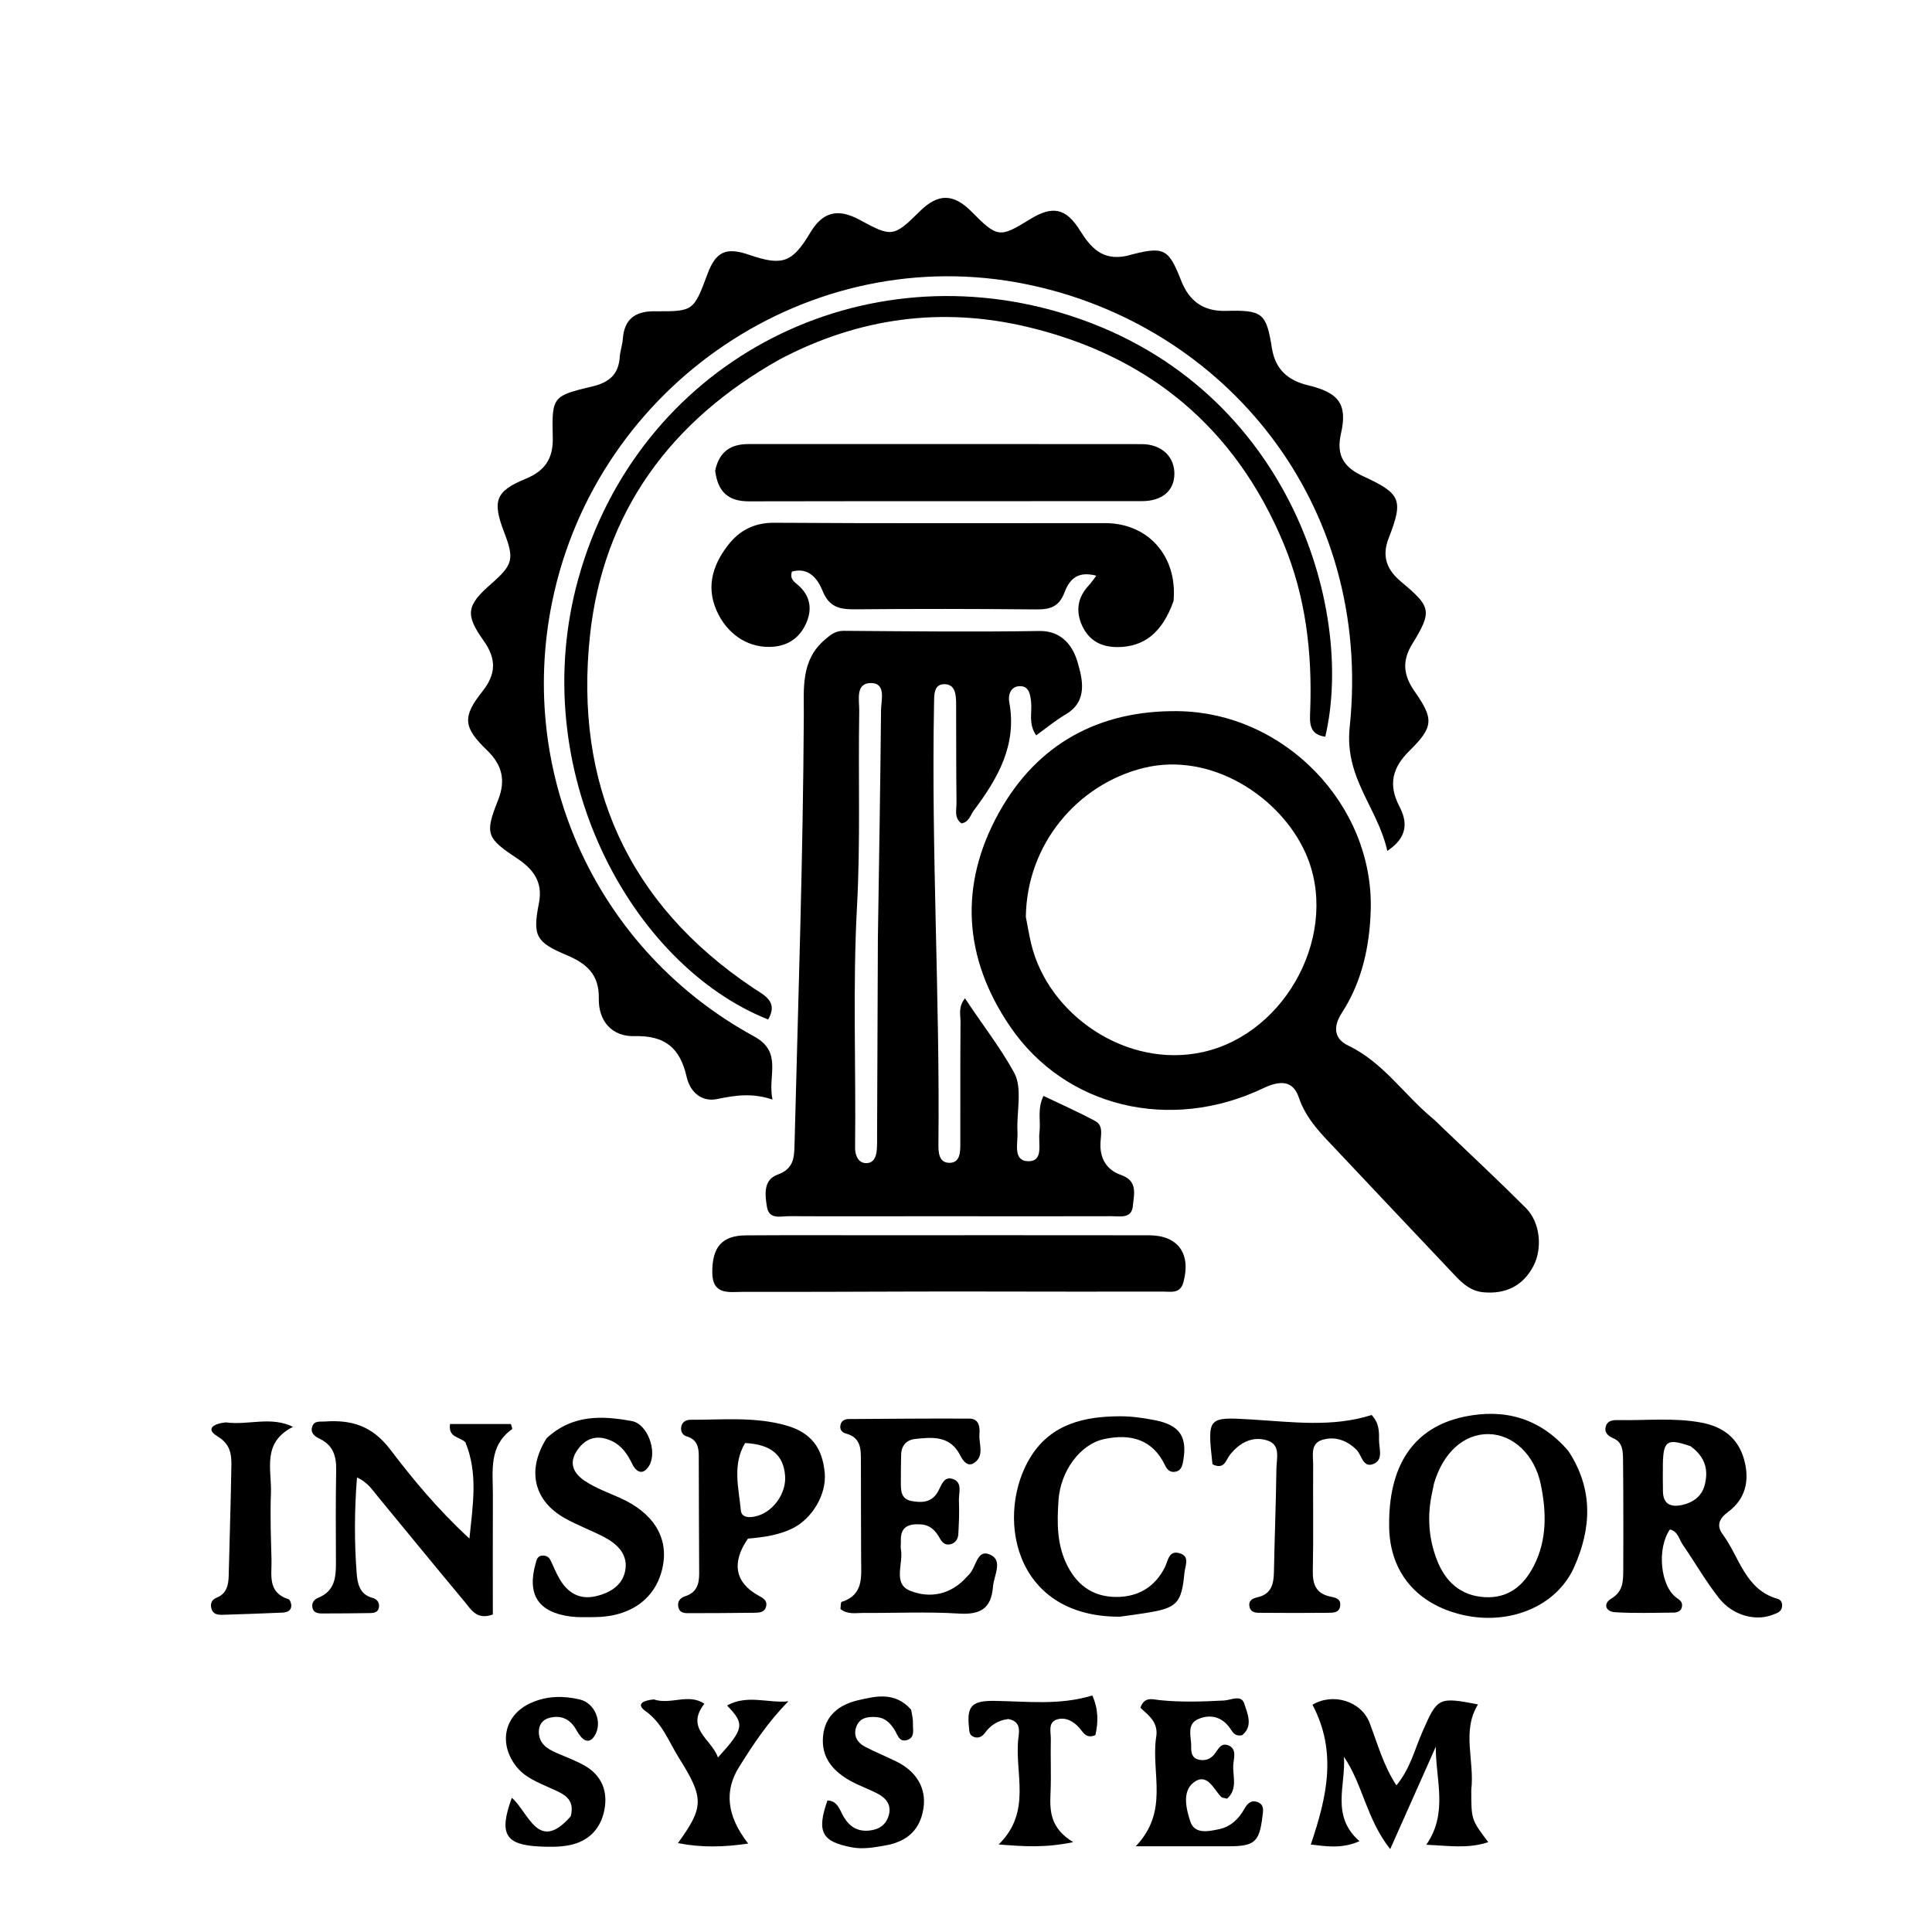 <svg version="1.1" id="Layer_1" xmlns="http://www.w3.org/2000/svg" xmlns:xlink="http://www.w3.org/1999/xlink" x="0px" y="0px"
	 width="100%" viewBox="0 0 464 464" enable-background="new 0 0 464 464" xml:space="preserve">
<path fill="#000000" opacity="1" stroke="none" 
	d="
M270.543,61.461 
	C279.566,59.031 280.558,59.485 283.688,67.433 
	C285.614,72.321 288.998,74.808 294.405,74.667 
	C303.196,74.436 304.119,75.123 305.462,83.572 
	C306.29,88.786 309.369,91.381 314.174,92.536 
	C321.482,94.292 323.687,97.025 322.055,104.129 
	C320.815,109.526 322.927,112.316 327.378,114.371 
	C336.43,118.552 337.123,119.988 333.521,129.216 
	C331.766,133.71 333.124,136.897 336.526,139.739 
	C343.696,145.73 344.03,146.76 339.18,154.654 
	C336.592,158.866 337.107,162.299 339.792,166.125 
	C344.398,172.69 344.272,174.626 338.539,180.274 
	C334.442,184.311 333.317,188.37 336.086,193.669 
	C337.932,197.203 338.306,200.973 333.18,204.36 
	C330.874,193.914 322.861,186.932 324.149,174.626 
	C329.787,120.771 294.103,77.989 246.522,68.267 
	C194.466,57.63 143.266,92.376 132.598,144.596 
	C124.08,186.295 143.557,228.441 181.081,248.891 
	C188.098,252.715 184.275,258.327 185.53,264.076 
	C180.59,262.414 176.47,263.081 172.257,263.95 
	C168.283,264.769 165.67,262.019 164.911,258.647 
	C163.343,251.682 159.712,248.64 152.362,248.846 
	C146.997,248.995 143.696,245.243 143.812,239.773 
	C143.934,234.021 140.808,231.379 136.169,229.424 
	C128.716,226.284 127.871,224.838 129.437,216.865 
	C130.441,211.753 128.017,208.689 124.103,206.096 
	C116.864,201.303 116.39,200.241 119.594,192.235 
	C121.55,187.344 120.585,183.668 116.899,180.116 
	C111.235,174.656 111.02,172.147 115.864,166.044 
	C119.165,161.885 119.256,158.218 116.145,153.869 
	C111.641,147.574 112.099,145.363 117.838,140.339 
	C123.224,135.624 123.564,134.313 121.08,127.83 
	C118.193,120.294 118.988,117.983 126.201,115.012 
	C130.79,113.123 132.879,110.247 132.755,105.118 
	C132.514,95.211 132.7,95.092 142.31,92.798 
	C146.222,91.864 148.55,89.964 148.83,85.814 
	C148.93,84.329 149.476,82.875 149.583,81.39 
	C149.926,76.615 152.597,74.728 157.181,74.755 
	C166.566,74.811 166.566,74.76 169.931,65.766 
	C171.937,60.405 174.375,59.29 179.924,61.197 
	C187.943,63.954 190.293,63.095 194.634,55.821 
	C197.566,50.908 201.224,49.96 206.398,52.772 
	C214.206,57.015 214.618,56.958 220.92,50.739 
	C225.32,46.397 228.984,46.438 233.382,50.879 
	C239.529,57.086 240.094,57.16 247.319,52.688 
	C252.767,49.317 255.992,49.931 259.375,55.348 
	C261.913,59.411 264.71,62.677 270.543,61.461 
z"/>
<path fill="#000000" opacity="1" stroke="none" 
	d="
M225,292.094 
	C212.84,292.103 201.18,292.148 189.521,292.082 
	C187.529,292.071 184.722,292.993 184.204,289.888 
	C183.716,286.967 183.252,283.364 186.791,282.09 
	C190.515,280.748 190.736,278.214 190.816,275.048 
	C191.685,240.601 192.868,206.163 193.05,171.698 
	C193.083,165.435 192.271,158.656 198.044,153.679 
	C199.521,152.405 200.602,151.486 202.654,151.502 
	C218.31,151.618 233.971,151.793 249.623,151.543 
	C255.225,151.454 257.765,155.444 258.809,159.068 
	C259.947,163.02 261.375,168.388 255.957,171.562 
	C253.558,172.968 251.394,174.777 248.851,176.598 
	C246.925,173.824 247.902,171.105 247.637,168.605 
	C247.433,166.675 247.114,164.623 244.704,164.806 
	C242.688,164.959 242.072,166.939 242.387,168.632 
	C244.295,178.879 239.664,186.927 233.889,194.624 
	C233.035,195.763 232.744,197.451 230.905,197.752 
	C229.075,196.418 229.741,194.428 229.72,192.722 
	C229.624,184.895 229.66,177.065 229.629,169.237 
	C229.62,167.021 229.544,164.278 226.743,164.316 
	C224.183,164.351 224.365,167.052 224.326,169.041 
	C223.642,204.348 225.75,239.628 225.377,274.932 
	C225.355,276.981 225.571,279.421 228.256,279.261 
	C230.516,279.126 230.63,276.827 230.633,274.947 
	C230.648,265.119 230.608,255.291 230.684,245.464 
	C230.698,243.744 230.068,241.857 231.763,239.762 
	C235.778,245.894 240.254,251.55 243.568,257.631 
	C245.624,261.401 244.096,267.076 244.366,271.886 
	C244.513,274.507 243.168,278.82 246.93,278.885 
	C250.739,278.951 249.3,274.611 249.639,272.035 
	C249.999,269.298 249.045,266.426 250.608,263.204 
	C254.842,265.234 259.051,267.078 263.077,269.258 
	C264.992,270.295 264.401,272.565 264.3,274.312 
	C264.075,278.166 265.734,280.967 269.187,282.169 
	C273.366,283.624 272.324,286.82 272.081,289.594 
	C271.804,292.766 268.996,292.082 266.975,292.09 
	C253.15,292.141 239.325,292.103 225,292.094 
M210.835,225.499 
	C211.108,207.205 211.43,188.912 211.593,170.617 
	C211.614,168.208 212.872,164.106 209.252,164.042 
	C205.351,163.974 206.403,168.153 206.359,170.772 
	C206.093,186.408 206.67,202.053 205.823,217.682 
	C204.778,236.967 205.59,256.268 205.363,275.559 
	C205.359,275.891 205.374,276.228 205.425,276.555 
	C205.65,277.982 206.326,279.229 207.831,279.333 
	C209.709,279.463 210.381,278.012 210.55,276.413 
	C210.69,275.095 210.642,273.754 210.647,272.424 
	C210.705,257.115 210.758,241.807 210.835,225.499 
z"/>
<path fill="#000000" opacity="1" stroke="none" 
	d="
M346.812,271.186 
	C353.553,277.654 360.14,283.778 366.486,290.141 
	C369.922,293.587 370.492,299.811 368.27,304.061 
	C365.822,308.742 361.704,310.845 356.306,310.365 
	C353.404,310.107 351.439,308.452 349.579,306.481 
	C340.098,296.433 330.585,286.416 321.127,276.346 
	C317.511,272.496 313.721,268.902 311.92,263.546 
	C310.527,259.404 307.354,259.464 303.411,261.345 
	C281.05,272.01 255.821,265.97 242.579,246.515 
	C231.41,230.106 230.225,212.61 239.917,195.157 
	C249.131,178.566 264.038,170.594 282.768,170.793 
	C308.532,171.067 329.934,193.358 329.202,218.563 
	C328.948,227.295 327.103,235.796 322.279,243.23 
	C320.001,246.74 320.528,249.542 323.777,251.099 
	C332.165,255.117 337.165,262.864 344.009,268.549 
	C344.903,269.292 345.71,270.141 346.812,271.186 
M246.373,220.223 
	C246.789,222.339 247.137,224.47 247.631,226.567 
	C251.691,243.775 270.619,256.734 288.899,252.669 
	C309.176,248.161 321.967,223.654 313.533,204.847 
	C307.436,191.252 290.764,180.493 274.732,184.419 
	C258.743,188.334 246.571,202.807 246.373,220.223 
z"/>
<path fill="#000000" opacity="1" stroke="none" 
	d="
M281.843,144.357 
	C279.12,151.984 274.754,155.391 268.378,155.407 
	C264.463,155.417 261.545,153.823 259.923,150.334 
	C258.309,146.863 258.742,143.526 261.462,140.627 
	C262.116,139.93 262.641,139.112 263.294,138.259 
	C259.6,137.325 257.192,138.244 255.668,142.252 
	C254.315,145.813 252.147,146.392 248.819,146.36 
	C234.323,146.221 219.825,146.206 205.329,146.335 
	C201.689,146.368 199.139,145.844 197.559,141.91 
	C196.425,139.085 194.249,136.121 190.192,137.28 
	C189.629,139.11 190.811,139.775 191.63,140.483 
	C194.559,143.014 195.116,146.153 193.69,149.51 
	C192.228,152.954 189.515,155.037 185.629,155.328 
	C180.193,155.736 175.33,152.841 172.629,147.735 
	C169.393,141.616 170.904,136.061 174.791,130.998 
	C177.518,127.447 181.075,125.516 185.952,125.549 
	C212.446,125.725 238.941,125.63 265.435,125.637 
	C275.716,125.64 282.849,133.56 281.843,144.357 
z"/>
<path fill="#000000" opacity="1" stroke="none" 
	d="
M187.265,86.305 
	C160.951,101.085 144.848,123.086 141.69,152.66 
	C137.905,188.108 150.612,216.992 180.836,237.235 
	C183.527,239.038 186.996,240.507 184.484,244.849 
	C151.449,231.686 126.118,184.941 138.903,138.947 
	C153.151,87.692 204.938,60.209 254.903,75.152 
	C309.137,91.372 325.589,145.831 318.288,176.927 
	C314.236,176.405 314.567,173.38 314.668,170.587 
	C315.167,156.797 313.608,143.32 308.259,130.491 
	C296.645,102.636 275.756,85.389 246.675,78.497 
	C226.243,73.655 206.337,76.244 187.265,86.305 
z"/>
<path fill="#000000" opacity="1" stroke="none" 
	d="
M221,310.181 
	C206.524,310.217 192.547,310.295 178.571,310.259 
	C175.23,310.25 171.098,311.187 171.063,305.605 
	C171.024,299.492 173.411,296.731 179.138,296.692 
	C188.954,296.624 198.771,296.662 208.588,296.661 
	C231.05,296.66 253.512,296.641 275.974,296.674 
	C282.952,296.685 286.075,301.115 284.217,307.937 
	C283.444,310.774 281.258,310.194 279.402,310.199 
	C264.927,310.236 250.451,310.194 235.976,310.18 
	C231.15,310.175 226.325,310.18 221,310.181 
z"/>
<path fill="#000000" opacity="1" stroke="none" 
	d="
M171.759,113.048 
	C172.735,108.382 175.571,106.652 179.75,106.652 
	C211.229,106.654 242.709,106.616 274.188,106.665 
	C279.001,106.673 282.098,109.697 282.047,113.864 
	C281.998,117.854 279.118,120.35 274.252,120.355 
	C242.773,120.385 211.294,120.341 179.815,120.404 
	C174.946,120.413 172.392,118.146 171.759,113.048 
z"/>
<path fill="#000000" opacity="1" stroke="none" 
	d="
M389.857,359.03 
	C389.835,355.705 389.838,352.874 389.789,350.044 
	C389.756,348.162 389.53,346.31 387.499,345.441 
	C386.111,344.847 385.165,343.967 385.719,342.405 
	C386.184,341.095 387.501,341.027 388.681,341.052 
	C395.323,341.191 401.979,340.422 408.608,341.659 
	C413.876,342.642 417.477,345.442 418.891,350.595 
	C420.23,355.474 419.284,359.965 415.042,363.1 
	C412.864,364.709 412.168,366.391 413.736,368.5 
	C417.782,373.941 419.072,381.749 426.908,383.981 
	C427.829,384.244 428.122,385.061 427.966,385.97 
	C427.763,387.156 426.721,387.427 425.81,387.786 
	C421.631,389.436 416.158,388.028 412.82,383.783 
	C409.643,379.742 407.062,375.236 404.143,370.986 
	C403.246,369.68 402.99,367.772 401.057,367.326 
	C397.871,371.894 398.751,381 402.694,383.756 
	C403.436,384.274 404.04,384.706 403.972,385.647 
	C403.879,386.941 402.877,387.285 401.863,387.294 
	C397.203,387.335 392.531,387.485 387.887,387.202 
	C385.573,387.061 384.951,385.136 386.979,383.927 
	C389.881,382.197 389.826,379.656 389.85,377.01 
	C389.901,371.182 389.863,365.353 389.857,359.03 
M406.033,347.342 
	C400.417,345.386 399.475,345.98 399.365,351.627 
	C399.322,353.786 399.37,355.946 399.382,358.105 
	C399.4,361.396 401.418,362.023 404.079,361.421 
	C406.66,360.838 408.718,359.316 409.403,356.688 
	C410.3,353.246 409.744,350.073 406.033,347.342 
z"/>
<path fill="#000000" opacity="1" stroke="none" 
	d="
M376.672,348.486 
	C382.747,357.732 382.18,367.088 378.067,376.344 
	C373.881,385.762 362.592,390.412 351.378,387.865 
	C340.338,385.357 333.838,377.671 333.632,366.883 
	C333.35,352.121 339.367,342.828 351.646,340.247 
	C361.201,338.239 369.803,340.476 376.672,348.486 
M343.941,358.503 
	C342.743,363.991 343.066,369.384 345.092,374.628 
	C347.114,379.864 350.776,383.224 356.531,383.58 
	C362.178,383.929 365.903,380.881 368.375,376.061 
	C371.58,369.812 371.391,363.126 370.067,356.603 
	C368.56,349.174 363.2,344.456 357.435,344.42 
	C351.539,344.383 346.595,348.861 344.415,356.232 
	C344.275,356.706 344.242,357.212 343.941,358.503 
z"/>
<path fill="#000000" opacity="1" stroke="none" 
	d="
M111.767,346.36 
	C110.244,345.003 107.651,345.26 108.075,342.001 
	C112.924,342.001 117.842,342.001 122.705,342.001 
	C122.866,342.622 123.1,343.15 123.006,343.217 
	C117.298,347.269 118.39,353.317 118.371,359.012 
	C118.337,368.632 118.362,378.253 118.362,387.736 
	C114.465,389.207 113.072,386.458 111.452,384.519 
	C104.508,376.21 97.669,367.814 90.777,359.462 
	C89.426,357.824 88.273,355.959 85.733,354.84 
	C85.121,362.674 85.08,370.261 85.658,377.82 
	C85.835,380.137 86.309,382.921 89.406,383.739 
	C90.459,384.016 91.152,384.747 91.021,385.929 
	C90.875,387.245 89.82,387.391 88.806,387.406 
	C84.975,387.465 81.143,387.499 77.311,387.497 
	C76.293,387.497 75.248,387.305 75.021,386.056 
	C74.811,384.898 75.484,384.098 76.463,383.707 
	C80.289,382.179 80.697,378.983 80.683,375.482 
	C80.653,367.984 80.601,360.484 80.738,352.988 
	C80.798,349.684 79.957,347.086 76.83,345.575 
	C75.543,344.953 74.432,344.119 75.023,342.519 
	C75.529,341.151 76.86,341.483 78.023,341.4 
	C84.427,340.944 89.391,342.422 93.725,348.121 
	C99.208,355.33 105.075,362.431 112.739,369.514 
	C113.592,361.126 114.828,353.881 111.767,346.36 
z"/>
<path fill="#000000" opacity="1" stroke="none" 
	d="
M232.456,378.422 
	C234.581,376.627 234.439,371.807 237.878,373.412 
	C240.928,374.834 238.693,378.385 238.481,381.071 
	C238.065,386.345 235.428,387.846 230.277,387.522 
	C222.652,387.044 214.974,387.427 207.319,387.369 
	C205.543,387.356 203.642,387.831 201.845,386.425 
	C201.928,385.89 201.874,384.807 202.14,384.722 
	C207.478,383.015 206.827,378.635 206.814,374.521 
	C206.788,366.699 206.759,358.878 206.762,351.057 
	C206.763,348.152 206.849,345.267 203.189,344.294 
	C202.061,343.994 201.564,343.18 201.914,342.02 
	C202.2,341.076 203.034,340.812 203.883,340.806 
	C213.532,340.742 223.181,340.652 232.829,340.701 
	C235.085,340.713 235.37,342.659 235.229,344.356 
	C235.034,346.714 236.493,349.568 234.026,351.3 
	C232.421,352.427 231.306,350.907 230.591,349.496 
	C228.202,344.784 223.962,345.118 219.754,345.596 
	C217.694,345.829 216.493,347.183 216.424,349.32 
	C216.355,351.481 216.367,353.646 216.357,355.809 
	C216.348,357.848 216.272,360.01 218.934,360.495 
	C221.296,360.926 223.58,360.912 225.118,358.49 
	C226.037,357.043 226.499,354.441 228.813,355.191 
	C231.27,355.986 230.214,358.608 230.3,360.462 
	C230.424,363.114 230.298,365.783 230.158,368.439 
	C230.093,369.679 229.416,370.67 228.09,370.913 
	C226.932,371.124 226.217,370.374 225.722,369.47 
	C224.713,367.627 223.453,366.263 221.151,366.105 
	C218.185,365.903 216.2,366.685 216.358,370.131 
	C216.389,370.795 216.248,371.482 216.369,372.124 
	C217.008,375.521 214.321,380.357 218.6,382.055 
	C223.36,383.944 228.479,383.06 232.456,378.422 
z"/>
<path fill="#000000" opacity="1" stroke="none" 
	d="
M179.638,369.516 
	C175.571,375.354 176.591,380.155 182.181,383.208 
	C183.252,383.793 184.316,384.348 184.001,385.783 
	C183.68,387.246 182.387,387.314 181.23,387.328 
	C176.079,387.394 170.928,387.423 165.777,387.426 
	C164.643,387.426 163.319,387.551 162.936,386.05 
	C162.587,384.685 163.315,383.758 164.548,383.368 
	C167.26,382.511 167.931,380.498 167.917,377.957 
	C167.866,368.487 167.844,359.017 167.821,349.547 
	C167.816,347.39 167.305,345.662 164.896,344.964 
	C163.887,344.671 163.367,343.666 163.638,342.551 
	C163.912,341.422 164.833,340.975 165.895,340.979 
	C173.514,341.003 181.212,340.22 188.673,342.302 
	C194.738,343.994 197.518,347.645 198.073,353.76 
	C198.536,358.866 195.075,364.814 190.166,367.144 
	C186.973,368.66 183.528,369.202 179.638,369.516 
M178.946,346.567 
	C175.836,351.78 177.414,357.367 177.931,362.774 
	C178.11,364.653 180.314,364.561 182.074,364.011 
	C185.891,362.818 188.859,358.511 188.554,354.44 
	C188.185,349.528 185.275,346.88 178.946,346.567 
z"/>
<path fill="#000000" opacity="1" stroke="none" 
	d="
M353.35,429.906 
	C353.353,437.027 353.353,437.027 357.43,442.418 
	C352.552,444.045 347.948,443.286 342.549,443.045 
	C347.887,435.331 344.753,427.364 344.83,419.495 
	C341.326,427.366 337.822,435.236 333.881,444.089 
	C328.215,436.969 327.306,428.573 322.762,421.917 
	C323.27,428.725 319.523,436.089 326.501,442.192 
	C322.135,444.108 318.318,443.387 314.808,442.991 
	C318.622,431.74 321.226,420.77 315.21,409.422 
	C320.051,406.512 326.898,408.453 328.944,413.797 
	C330.833,418.733 332.185,423.903 335.367,428.782 
	C338.682,424.824 339.769,420.107 341.651,415.829 
	C345.229,407.696 345.456,407.494 354.969,409.34 
	C350.985,415.793 354.181,422.727 353.35,429.906 
z"/>
<path fill="#000000" opacity="1" stroke="none" 
	d="
M131.265,345.426 
	C137.467,339.657 144.613,339.984 151.752,341.293 
	C155.509,341.982 157.924,348.585 155.907,352.002 
	C154.523,354.346 152.842,353.679 151.842,351.597 
	C150.722,349.262 149.324,347.214 146.984,346.105 
	C143.722,344.559 140.855,345.125 138.683,348.222 
	C136.365,351.526 137.904,354.029 140.643,355.79 
	C143.133,357.391 145.976,358.46 148.709,359.659 
	C156.861,363.233 160.618,369.179 159.157,376.302 
	C157.594,383.917 151.462,388.388 142.563,388.378 
	C140.733,388.376 138.882,388.467 137.076,388.237 
	C129.244,387.24 126.5,382.961 128.671,375.367 
	C128.912,374.526 129.115,373.728 130.112,373.615 
	C130.99,373.515 131.763,373.815 132.18,374.657 
	C132.917,376.145 133.52,377.708 134.349,379.142 
	C136.284,382.49 139.105,384.27 143.072,383.362 
	C146.731,382.525 149.824,380.521 150.24,376.633 
	C150.636,372.923 147.91,370.584 144.801,368.998 
	C141.84,367.487 138.703,366.308 135.796,364.705 
	C128.22,360.528 126.411,353.142 131.265,345.426 
z"/>
<path fill="#000000" opacity="1" stroke="none" 
	d="
M268.896,388.277 
	C242.889,388.337 239.04,363.221 247.652,349.69 
	C252.584,341.941 260.481,340.169 268.948,340.141 
	C271.754,340.131 274.598,340.537 277.361,341.079 
	C283.383,342.262 285.216,345.082 284.148,350.963 
	C283.925,352.192 283.604,353.265 282.186,353.478 
	C281.019,353.653 280.291,352.946 279.845,352.001 
	C276.817,345.583 271.398,344.28 265.179,345.615 
	C259.359,346.865 254.691,353.361 254.219,360.273 
	C253.843,365.764 253.772,371.181 256.506,376.337 
	C259.05,381.135 262.939,383.534 268.131,383.532 
	C273.319,383.531 277.372,381.182 279.785,376.36 
	C280.538,374.854 280.654,372.272 283.269,373.027 
	C285.857,373.774 284.635,375.99 284.47,377.691 
	C283.755,385.097 282.709,386.189 275.263,387.368 
	C273.293,387.68 271.318,387.965 268.896,388.277 
z"/>
<path fill="#000000" opacity="1" stroke="none" 
	d="
M291.196,351.669 
	C289.955,340.349 289.959,340.269 300.544,340.91 
	C310.276,341.498 320.009,342.85 329.421,339.83 
	C331.202,341.723 331.229,343.771 331.192,345.725 
	C331.153,347.768 332.341,350.573 329.872,351.585 
	C327.311,352.635 327.066,349.441 325.762,348.165 
	C323.445,345.898 320.606,344.883 317.575,345.802 
	C314.636,346.693 315.391,349.57 315.375,351.799 
	C315.315,360.277 315.47,368.759 315.293,377.235 
	C315.224,380.525 316.063,382.705 319.502,383.447 
	C320.582,383.68 321.976,383.877 321.885,385.477 
	C321.779,387.365 320.226,387.326 318.933,387.339 
	C313.614,387.389 308.293,387.388 302.973,387.34 
	C301.864,387.33 300.487,387.452 300.109,385.966 
	C299.728,384.47 300.743,383.884 301.992,383.611 
	C305.275,382.893 305.898,380.521 305.953,377.605 
	C306.111,369.298 306.447,360.993 306.552,352.686 
	C306.583,350.196 307.687,346.86 304.146,345.879 
	C300.632,344.906 297.71,346.526 295.438,349.334 
	C294.402,350.614 294.085,353.089 291.196,351.669 
z"/>
<path fill="#000000" opacity="1" stroke="none" 
	d="
M277.635,417.426 
	C278.384,413.644 275.814,411.986 273.891,410.149 
	C274.826,407.367 276.79,408.14 278.518,408.317 
	C283.669,408.843 288.824,408.675 293.979,408.403 
	C295.699,408.313 298.099,406.893 298.839,409.169 
	C299.624,411.58 301.01,414.58 298.31,416.742 
	C296.776,417.062 296.153,416.217 295.623,415.384 
	C293.704,412.37 290.818,411.575 287.813,412.843 
	C284.829,414.102 286.167,417.175 286.086,419.537 
	C286.039,420.878 286.271,422.29 287.968,422.627 
	C289.364,422.904 290.578,422.554 291.557,421.422 
	C292.484,420.35 293.113,418.437 294.973,419.16 
	C297.019,419.955 296.377,422.043 296.215,423.556 
	C295.917,426.352 297.43,429.551 294.705,431.984 
	C294.116,431.804 293.505,431.805 293.222,431.501 
	C291.395,429.532 289.846,425.664 286.681,428.082 
	C283.842,430.251 284.893,434.441 285.86,437.424 
	C286.897,440.625 290.279,439.832 292.832,439.294 
	C295.555,438.721 297.503,436.85 298.866,434.409 
	C299.566,433.155 300.506,432.191 302.078,432.817 
	C303.741,433.479 303.341,434.981 303.191,436.262 
	C302.471,442.416 301.283,443.421 295.003,443.409 
	C288.1,443.395 281.197,443.405 272.777,443.405 
	C280.81,434.966 276.473,426.048 277.635,417.426 
z"/>
<path fill="#000000" opacity="1" stroke="none" 
	d="
M54.245,341.61 
	C59.7,342.351 64.955,340.052 70.376,342.68 
	C62.812,346.461 65.283,352.986 65.071,358.583 
	C64.871,363.887 65.059,369.211 65.205,374.523 
	C65.306,378.185 64.159,382.452 69.276,384.063 
	C69.656,384.183 69.999,385.172 69.957,385.727 
	C69.865,386.966 68.799,387.252 67.781,387.296 
	C62.973,387.504 58.163,387.679 53.353,387.821 
	C52.342,387.851 51.244,387.661 50.856,386.576 
	C50.429,385.379 50.68,384.249 52.026,383.709 
	C54.456,382.735 54.869,380.685 54.926,378.421 
	C55.148,369.626 55.424,360.832 55.57,352.035 
	C55.617,349.22 55.324,346.827 52.222,344.951 
	C49.257,343.159 51.332,341.882 54.245,341.61 
z"/>
<path fill="#000000" opacity="1" stroke="none" 
	d="
M218.815,410.603 
	C219.087,411.993 219.296,412.987 219.26,413.972 
	C219.208,415.388 219.787,417.23 217.937,417.867 
	C215.9,418.568 215.558,416.535 214.808,415.385 
	C213.756,413.771 212.527,412.532 210.497,412.387 
	C208.374,412.234 206.381,412.524 205.607,414.855 
	C204.93,416.898 205.914,418.517 207.665,419.454 
	C210.148,420.783 212.786,421.82 215.315,423.07 
	C220.189,425.476 222.514,429.566 221.781,434.291 
	C220.998,439.337 218.037,442.311 212.465,443.243 
	C209.884,443.675 207.337,444.183 204.579,443.666 
	C197.421,442.324 196.053,440.012 198.721,432.412 
	C201.227,432.486 201.673,434.763 202.607,436.317 
	C204.046,438.708 205.918,439.916 208.753,439.64 
	C211.179,439.404 212.835,438.222 213.475,435.886 
	C214.101,433.601 212.905,431.951 211.041,430.924 
	C208.864,429.725 206.459,428.94 204.289,427.732 
	C200.117,425.408 197.179,422.151 197.666,416.975 
	C198.144,411.907 201.649,409.373 206.1,408.336 
	C210.397,407.336 214.968,406.249 218.815,410.603 
z"/>
<path fill="#000000" opacity="1" stroke="none" 
	d="
M137.07,436.219 
	C138.223,431.816 135.042,430.748 132.388,429.529 
	C129.21,428.069 125.933,426.919 123.737,423.911 
	C119.675,418.35 121.276,411.778 127.506,408.984 
	C131.298,407.284 135.271,407.218 139.23,408.151 
	C142.872,409.01 144.75,413.593 142.875,416.769 
	C142.05,418.165 140.914,418.589 139.661,417.273 
	C139.098,416.681 138.688,415.933 138.264,415.223 
	C136.791,412.757 134.626,411.857 131.898,412.585 
	C130.302,413.01 129.403,414.222 129.411,415.921 
	C129.426,418.702 131.331,419.967 133.564,420.949 
	C135.841,421.95 138.21,422.795 140.363,424.017 
	C144.457,426.339 146.016,430.098 145.167,434.607 
	C144.285,439.293 141.289,442.307 136.568,443.184 
	C134.31,443.603 131.93,443.576 129.619,443.468 
	C121.335,443.079 119.747,440.465 122.924,431.773 
	C126.997,435.26 129.222,445.167 137.07,436.219 
z"/>
<path fill="#000000" opacity="1" stroke="none" 
	d="
M157.013,408.142 
	C161.131,409.511 165.259,406.595 169.173,409.168 
	C164.484,415.193 170.944,417.687 172.425,422.094 
	C178.707,415.18 178.934,414.038 174.607,409.604 
	C179.512,406.893 184.389,409.092 189.35,408.598 
	C184.478,413.519 180.913,418.908 177.484,424.401 
	C173.961,430.044 174.458,436.053 179.695,442.764 
	C173.745,443.629 168.512,443.764 162.813,442.65 
	C169.095,433.977 169.128,431.86 163.047,422.18 
	C160.606,418.296 159.109,413.852 155.022,410.936 
	C152.53,409.159 154.759,408.353 157.013,408.142 
z"/>
<path fill="#000000" opacity="1" stroke="none" 
	d="
M242.161,412.849 
	C239.535,413.189 237.84,414.418 236.495,416.243 
	C235.859,417.105 234.967,417.547 233.881,417.15 
	C232.704,416.72 232.798,415.641 232.695,414.656 
	C232.16,409.527 233.654,408.422 238.922,408.496 
	C246.678,408.604 254.508,409.608 262.329,407.187 
	C263.839,410.526 263.775,413.638 263.074,416.712 
	C260.818,417.666 260.162,416.048 259.22,414.972 
	C257.805,413.355 255.887,412.355 253.912,412.934 
	C251.6,413.611 252.411,415.987 252.371,417.697 
	C252.271,422.023 252.494,426.36 252.297,430.679 
	C252.1,434.995 252.244,439.086 257.741,442.415 
	C250.886,443.844 245.927,443.446 239.843,442.979 
	C248.006,434.982 243.517,425.7 244.602,417.235 
	C244.819,415.535 245.09,413.396 242.161,412.849 
z"/>
</svg>
